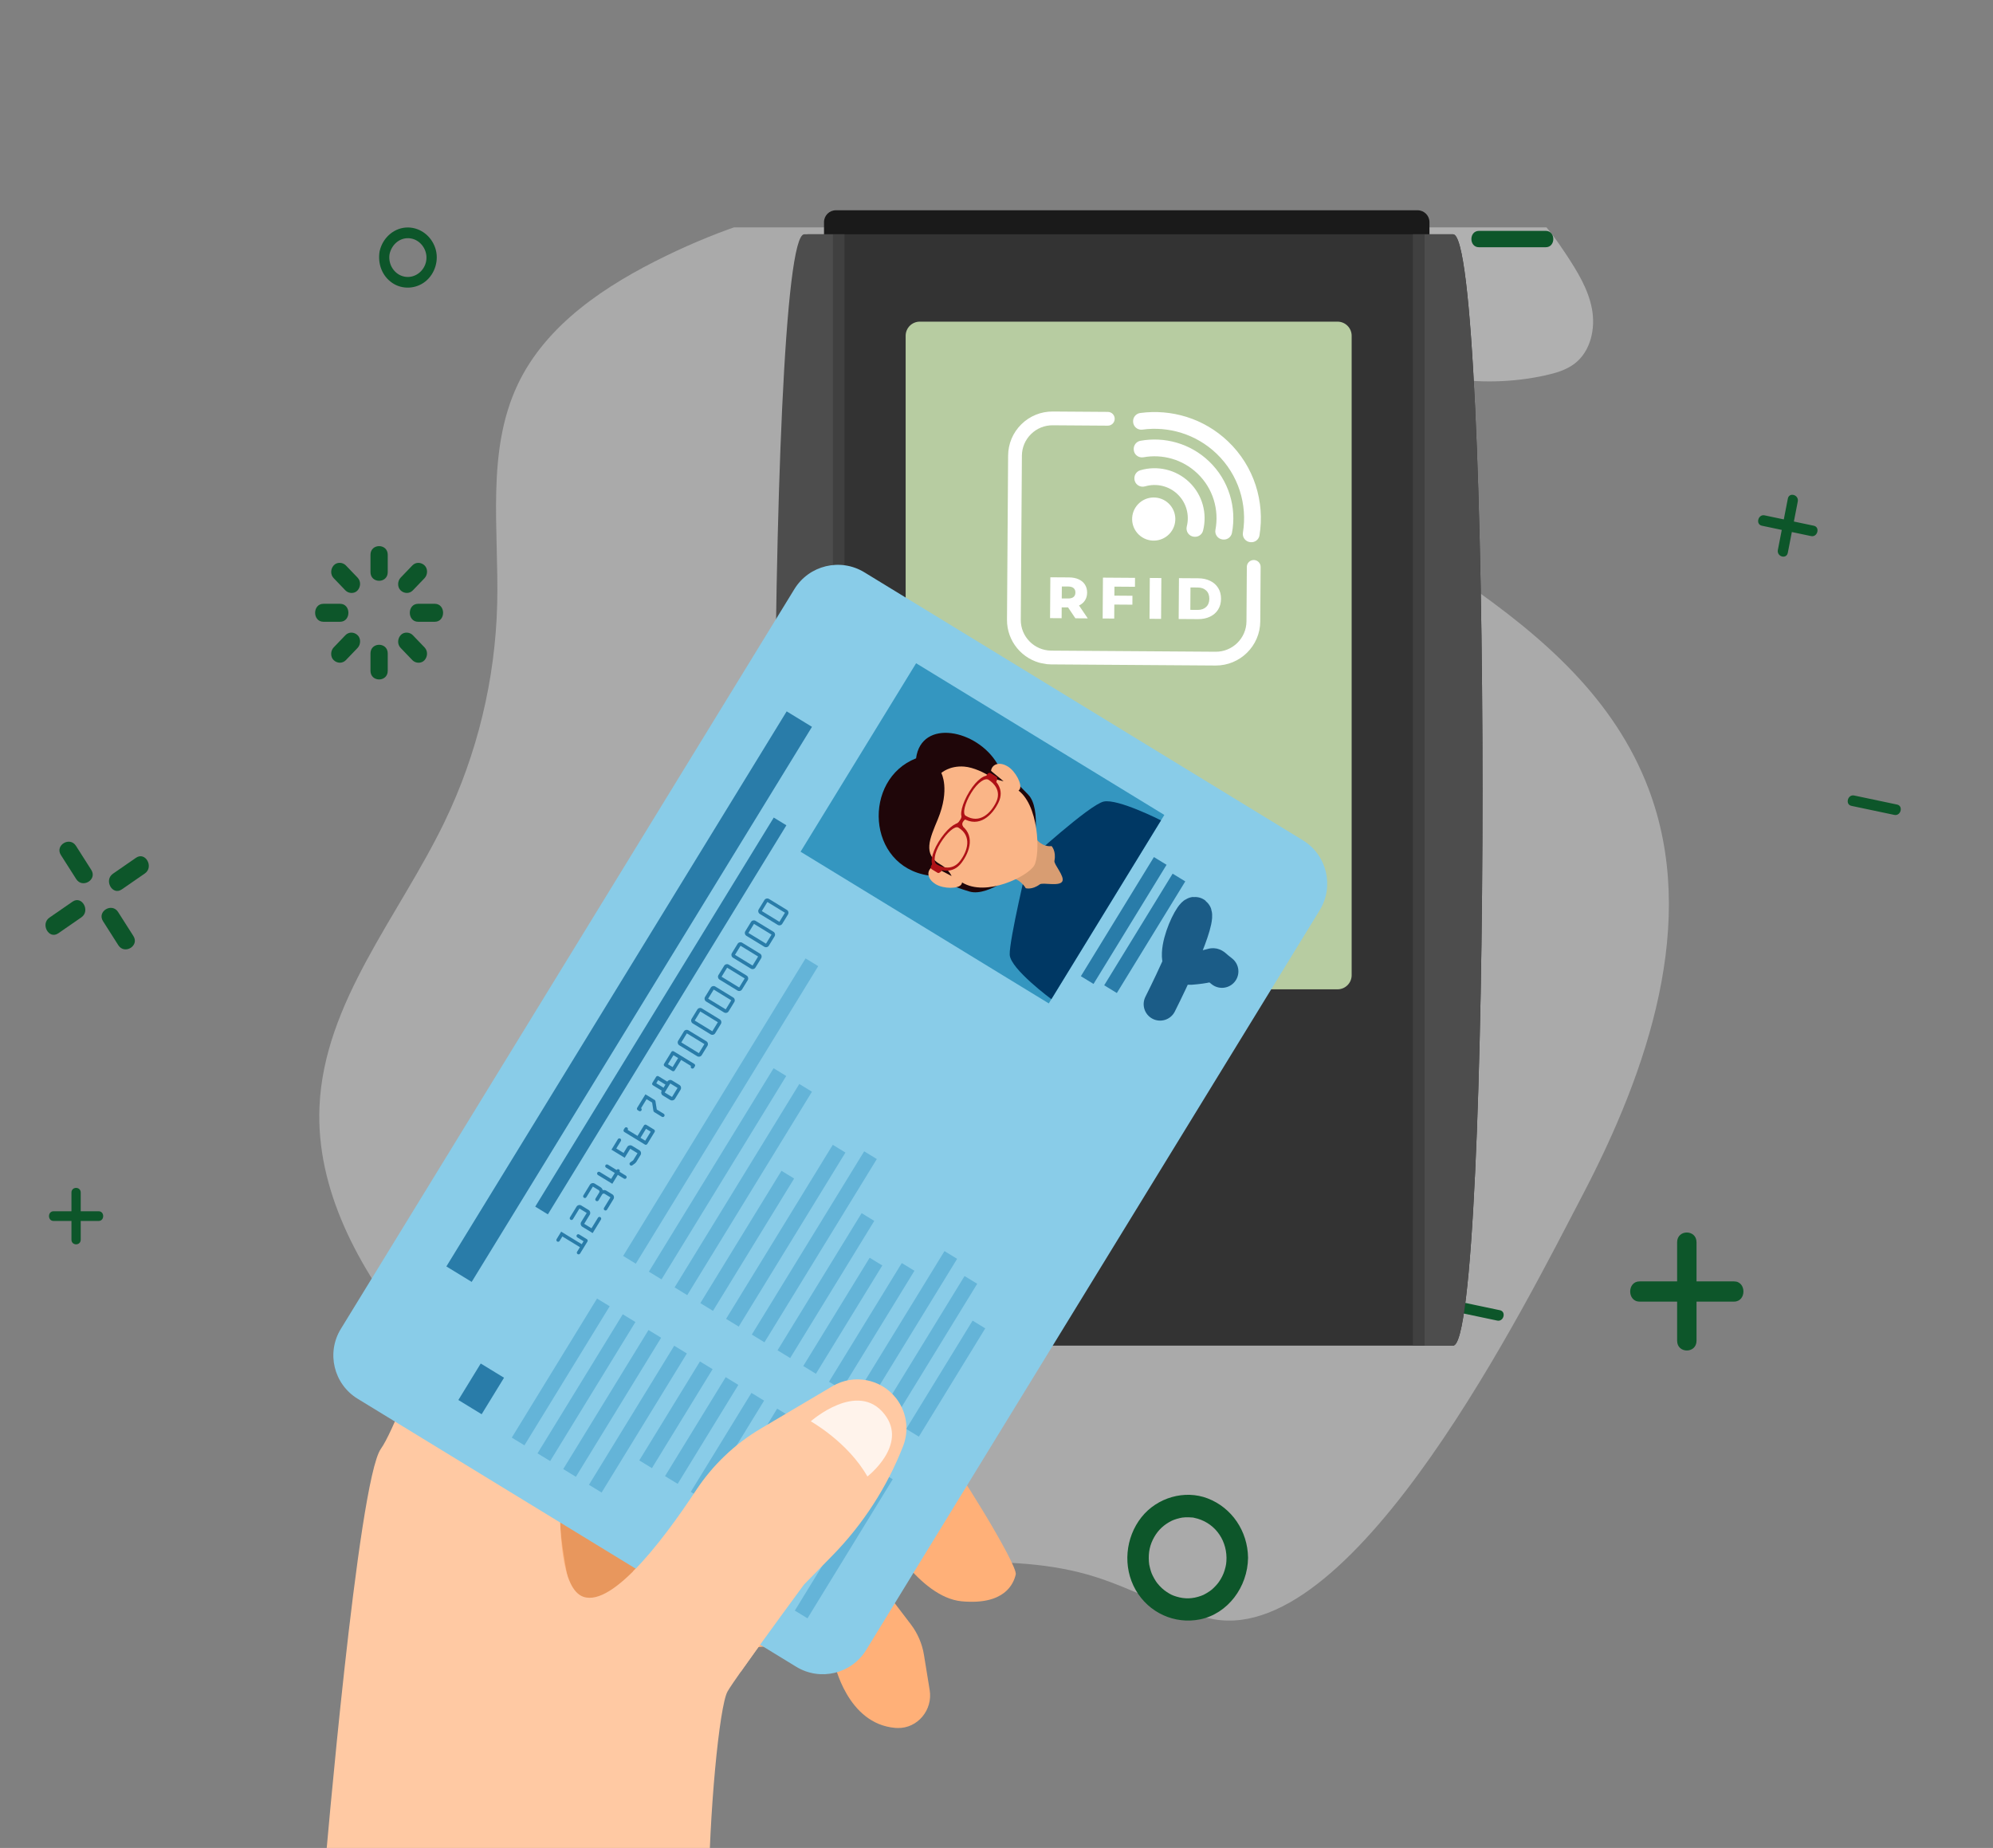 <svg width="412" height="382" viewBox="0 0 412 382" fill="none" xmlns="http://www.w3.org/2000/svg">
<rect x="0" y="0" width="412" height="382" fill="#808080" stroke="none"/>
<g clip-path="url(#clip0_120_1663)">
<path d="M165.744 293.031C167.41 294.766 169.077 296.503 170.743 298.238C172.773 300.353 175.925 297.073 173.892 294.957C172.227 293.221 170.559 291.485 168.894 289.749C166.863 287.635 163.712 290.917 165.744 293.031Z" fill="#0D562A"/>
<path d="M179.492 307.355C181.157 309.09 182.825 310.827 184.49 312.562C186.521 314.676 189.673 311.395 187.64 309.28C185.975 307.545 184.307 305.808 182.641 304.073C180.611 301.959 177.459 305.24 179.492 307.355Z" fill="#0D562A"/>
<path d="M168.894 312.562C170.559 310.827 172.227 309.09 173.892 307.354C175.923 305.24 172.773 301.957 170.743 304.073C169.077 305.808 167.41 307.545 165.744 309.28C163.713 311.394 166.863 314.678 168.894 312.562Z" fill="#0D562A"/>
<path d="M182.641 298.238C184.307 296.503 185.974 294.766 187.64 293.031C189.671 290.917 186.521 287.634 184.49 289.75C182.825 291.485 181.157 293.222 179.492 294.957C177.461 297.071 180.611 300.355 182.641 298.238Z" fill="#0D562A"/>
<path d="M82.761 314.279C82.88 315.273 82.999 316.268 83.117 317.264C83.262 318.476 85.067 318.242 84.923 317.03C84.804 316.035 84.685 315.041 84.566 314.045C84.421 312.832 82.616 313.066 82.761 314.279Z" fill="#0D562A"/>
<path d="M83.739 322.487C83.858 323.481 83.976 324.475 84.095 325.471C84.24 326.684 86.045 326.45 85.9 325.237C85.782 324.243 85.663 323.249 85.544 322.253C85.399 321.04 83.594 321.274 83.739 322.487Z" fill="#0D562A"/>
<path d="M79.072 321.393C80.027 321.269 80.982 321.147 81.935 321.023C83.098 320.872 82.875 318.992 81.712 319.142C80.757 319.266 79.802 319.389 78.848 319.513C77.686 319.663 77.909 321.543 79.072 321.393Z" fill="#0D562A"/>
<path d="M86.95 320.374C87.905 320.25 88.86 320.128 89.813 320.003C90.976 319.853 90.752 317.973 89.59 318.123C88.635 318.247 87.68 318.37 86.726 318.494C85.563 318.644 85.787 320.524 86.95 320.374Z" fill="#0D562A"/>
<path d="M80.156 118.262V114.687C80.156 112.295 76.587 112.291 76.587 114.687C76.587 115.879 76.587 117.07 76.587 118.262C76.587 120.654 80.156 120.658 80.156 118.262Z" fill="#0D562A"/>
<path d="M73.926 119.41C73.118 118.568 72.31 117.726 71.499 116.882C70.84 116.193 69.628 116.143 68.977 116.882C68.324 117.624 68.271 118.776 68.977 119.51C69.785 120.352 70.593 121.194 71.403 122.038C72.063 122.727 73.275 122.777 73.926 122.038C74.579 121.296 74.632 120.144 73.926 119.41Z" fill="#0D562A"/>
<path d="M70.3 124.813H66.869C64.573 124.813 64.57 128.53 66.869 128.53H70.3C72.596 128.53 72.6 124.813 70.3 124.813Z" fill="#0D562A"/>
<path d="M71.403 131.303C70.595 132.145 69.787 132.987 68.977 133.831C68.317 134.52 68.266 135.781 68.977 136.459C69.689 137.141 70.794 137.193 71.499 136.459C72.308 135.617 73.116 134.775 73.926 133.931C74.586 133.243 74.637 131.981 73.926 131.303C73.214 130.621 72.109 130.569 71.403 131.303Z" fill="#0D562A"/>
<path d="M76.587 135.081V138.656C76.587 141.048 80.156 141.052 80.156 138.656V135.081C80.156 132.689 76.587 132.685 76.587 135.081Z" fill="#0D562A"/>
<path d="M82.819 133.933C83.627 134.775 84.435 135.617 85.246 136.461C85.906 137.15 87.117 137.2 87.769 136.461C88.421 135.718 88.474 134.567 87.769 133.833C86.96 132.991 86.152 132.149 85.342 131.305C84.682 130.616 83.47 130.565 82.819 131.305C82.166 132.047 82.113 133.199 82.819 133.933Z" fill="#0D562A"/>
<path d="M86.443 128.53H89.874C92.17 128.53 92.174 124.813 89.874 124.813H86.443C84.147 124.813 84.144 128.53 86.443 128.53Z" fill="#0D562A"/>
<path d="M85.342 122.038C86.15 121.196 86.958 120.354 87.769 119.51C88.428 118.821 88.479 117.56 87.769 116.882C87.056 116.2 85.951 116.148 85.246 116.882C84.437 117.724 83.629 118.566 82.819 119.41C82.159 120.098 82.108 121.36 82.819 122.038C83.531 122.72 84.636 122.772 85.342 122.038Z" fill="#0D562A"/>
<g clip-path="url(#clip1_120_1663)">
<path opacity="0.4" d="M327.102 247.14C340.694 221.192 351.178 190.448 340.799 163.058C326.697 125.842 282.081 111.944 252.751 85.01C238.614 72.027 227.296 55.248 210.034 46.839C187.515 35.87 160.248 41.936 137.714 52.875C125.279 58.912 112.913 67.023 107.011 79.51C100.468 93.354 103.151 109.515 102.782 124.82C102.406 140.417 98.654 155.923 91.859 169.971C82.446 189.426 66.976 207.179 66.044 228.767C65.304 245.909 74.132 262.082 84.857 275.488C105.683 301.521 136.115 321.27 169.414 323.404C188.467 324.626 208.172 320.221 226.382 325.948C234.702 328.565 242.386 333.231 250.979 334.733C280.533 339.897 315.636 269.027 327.102 247.14Z" fill="#EAEAEA"/>
<path opacity="0.4" d="M279.498 71.053C291.347 78.174 305.962 80.566 319.468 77.592C321.631 77.115 323.826 76.477 325.572 75.117C328.859 72.556 329.863 67.867 329.082 63.779C328.301 59.69 326.038 56.055 323.751 52.576C319.842 46.627 314.882 40.278 307.805 39.444C304.763 39.086 301.659 39.828 298.632 39.355C289.24 37.886 285.684 26.681 281.903 17.966C275.587 3.411 240.152 -30.597 245.538 4.079C249.245 27.935 257.719 57.963 279.496 71.053H279.498Z" fill="#F7F7F7"/>
</g>
<path d="M14.771 246.519V256.254C14.771 257.54 16.688 257.541 16.688 256.254V246.519C16.688 245.233 14.771 245.231 14.771 246.519Z" fill="#0D562A"/>
<path d="M11.059 252.385H20.404C21.638 252.385 21.64 250.386 20.404 250.386H11.059C9.825 250.386 9.823 252.385 11.059 252.385Z" fill="#0D562A"/>
<path d="M253.546 322.017C253.533 323.109 253.476 323.554 253.146 324.638C252.9 325.443 252.519 326.242 251.897 327.121C252.084 326.857 251.791 327.257 251.742 327.315C251.615 327.467 251.487 327.617 251.354 327.764C251.035 328.112 250.694 328.447 250.328 328.741C250.626 328.501 250.008 328.959 250.027 328.947C249.834 329.08 249.635 329.207 249.43 329.326C248.866 329.658 248.711 329.73 248.252 329.894C246.513 330.516 244.906 330.556 243.222 330.044C242.392 329.793 241.999 329.607 241.189 329.078C240.507 328.631 239.868 328.059 239.204 327.224C239.07 327.054 238.853 326.731 238.612 326.312C238.494 326.102 238.38 325.889 238.274 325.672C238.282 325.69 237.968 324.966 238.113 325.335C237.963 324.956 237.842 324.559 237.741 324.163C237.568 323.49 237.537 323.313 237.502 322.791C237.367 320.849 237.724 319.273 238.612 317.72C239.45 316.256 240.604 315.17 242.212 314.367C242.404 314.271 242.764 314.126 243.222 313.986C243.45 313.916 243.683 313.855 243.917 313.802C243.897 313.806 244.671 313.661 244.28 313.718C244.767 313.647 245.268 313.633 245.76 313.645C246.006 313.65 246.254 313.666 246.499 313.69C246.977 313.739 246.439 313.662 246.869 313.752C250.824 314.568 253.5 317.952 253.546 322.013C253.581 324.998 258.034 325.007 258.001 322.013C257.938 316.483 254.626 311.653 249.659 309.741C244.894 307.907 239.208 309.558 235.979 313.617C232.627 317.832 232.051 323.907 234.764 328.652C237.493 333.422 242.857 335.798 248.053 334.752C253.827 333.588 257.931 328.043 258.001 322.013C258.036 319.025 253.581 319.023 253.546 322.013V322.017Z" fill="#0D562A"/>
<path d="M305.742 51.108H319.535C321.625 51.108 321.628 47.724 319.535 47.724H305.742C303.652 47.724 303.648 51.108 305.742 51.108Z" fill="#0D562A"/>
<path d="M27.578 193.493C26.523 191.836 25.467 190.178 24.412 188.522C23.134 186.514 20.007 188.396 21.296 190.419C22.35 192.076 23.407 193.734 24.461 195.391C25.739 197.398 28.866 195.516 27.578 193.493Z" fill="#0D562A"/>
<path d="M18.87 179.82C17.816 178.163 16.76 176.505 15.705 174.848C14.427 172.84 11.3 174.722 12.588 176.746C13.643 178.402 14.699 180.061 15.754 181.717C17.032 183.725 20.159 181.843 18.87 179.82Z" fill="#0D562A"/>
<path d="M28.121 177.312C26.53 178.411 24.939 179.51 23.349 180.61C21.423 181.941 23.228 185.2 25.17 183.856C26.761 182.757 28.351 181.658 29.942 180.559C31.867 179.227 30.062 175.968 28.121 177.312Z" fill="#0D562A"/>
<path d="M14.998 186.383C13.407 187.482 11.817 188.581 10.226 189.68C8.3 191.011 10.106 194.27 12.047 192.927C13.638 191.827 15.228 190.728 16.819 189.629C18.745 188.298 16.939 185.039 14.998 186.383Z" fill="#0D562A"/>
<path d="M297.527 113.495C297.418 114.054 297.31 114.612 297.202 115.171C297.111 115.641 297.331 116.132 297.797 116.265C298.218 116.385 298.756 116.116 298.847 115.645C298.955 115.085 299.063 114.528 299.171 113.969C299.262 113.499 299.042 113.008 298.576 112.875C298.155 112.754 297.618 113.023 297.527 113.495Z" fill="#0D562A"/>
<path d="M300.514 113.59C300.816 114.065 301.118 114.54 301.422 115.014C301.677 115.414 302.176 115.585 302.59 115.333C302.971 115.101 303.152 114.519 302.896 114.117C302.594 113.642 302.291 113.167 301.988 112.693C301.733 112.293 301.233 112.122 300.82 112.373C300.439 112.606 300.257 113.188 300.514 113.59Z" fill="#0D562A"/>
<path d="M302.674 111.444C303.21 111.558 303.746 111.669 304.282 111.783C304.732 111.877 305.204 111.647 305.331 111.163C305.446 110.724 305.19 110.165 304.736 110.069C304.2 109.955 303.664 109.843 303.128 109.73C302.677 109.635 302.206 109.866 302.078 110.35C301.963 110.789 302.22 111.348 302.674 111.444Z" fill="#0D562A"/>
<path d="M302.763 108.332C303.219 108.017 303.674 107.701 304.13 107.386C304.514 107.121 304.678 106.602 304.436 106.17C304.212 105.774 303.653 105.585 303.267 105.851C302.812 106.165 302.356 106.481 301.9 106.796C301.516 107.061 301.352 107.58 301.595 108.012C301.818 108.409 302.377 108.597 302.763 108.332Z" fill="#0D562A"/>
<path d="M300.704 106.083C300.813 105.524 300.921 104.966 301.029 104.407C301.12 103.937 300.9 103.446 300.434 103.313C300.013 103.193 299.475 103.462 299.384 103.934C299.276 104.493 299.168 105.05 299.06 105.609C298.969 106.08 299.189 106.571 299.655 106.703C300.076 106.824 300.614 106.555 300.704 106.083Z" fill="#0D562A"/>
<path d="M297.719 105.989C297.417 105.514 297.115 105.038 296.811 104.565C296.556 104.165 296.057 103.993 295.643 104.245C295.262 104.477 295.081 105.059 295.337 105.461C295.639 105.936 295.941 106.412 296.245 106.885C296.5 107.285 296.999 107.457 297.413 107.205C297.794 106.973 297.975 106.391 297.719 105.989Z" fill="#0D562A"/>
<path d="M295.559 108.135C295.023 108.021 294.487 107.909 293.951 107.796C293.5 107.701 293.029 107.932 292.902 108.416C292.786 108.855 293.043 109.414 293.497 109.51C294.033 109.623 294.569 109.735 295.105 109.849C295.555 109.943 296.027 109.713 296.154 109.229C296.27 108.79 296.013 108.231 295.559 108.135Z" fill="#0D562A"/>
<path d="M295.468 111.245C295.013 111.559 294.557 111.875 294.101 112.19C293.717 112.456 293.553 112.974 293.796 113.406C294.019 113.803 294.578 113.991 294.964 113.726C295.419 113.411 295.875 113.095 296.331 112.781C296.715 112.515 296.879 111.996 296.636 111.564C296.413 111.168 295.854 110.979 295.468 111.245Z" fill="#0D562A"/>
<path d="M183.134 90.237C184.148 85.013 185.163 79.788 186.177 74.563C186.325 73.803 186.472 73.043 186.621 72.283C186.814 71.288 186.345 70.252 185.36 69.971C184.469 69.716 183.335 70.284 183.141 71.283C182.126 76.508 181.112 81.733 180.098 86.957C179.949 87.718 179.802 88.478 179.654 89.238C179.46 90.232 179.93 91.268 180.915 91.55C181.805 91.805 182.94 91.237 183.134 90.237Z" fill="#0D562A"/>
<path d="M192.234 80.763C187.219 79.706 182.205 78.648 177.189 77.591C176.459 77.438 175.729 77.284 175.001 77.13C174.046 76.929 173.053 77.416 172.782 78.442C172.537 79.37 173.082 80.553 174.042 80.754C179.057 81.811 184.071 82.868 189.088 83.925C189.817 84.079 190.547 84.233 191.275 84.387C192.23 84.588 193.224 84.1 193.494 83.075C193.739 82.147 193.194 80.964 192.234 80.763Z" fill="#0D562A"/>
<path d="M369.583 114.269C370.269 110.736 370.956 107.201 371.642 103.668C371.912 102.274 369.859 101.676 369.587 103.077C368.901 106.611 368.214 110.146 367.528 113.679C367.258 115.073 369.311 115.671 369.583 114.269Z" fill="#0D562A"/>
<path d="M374.957 108.676C371.565 107.961 368.174 107.247 364.782 106.53C363.443 106.247 362.87 108.388 364.216 108.671C367.609 109.385 370.999 110.1 374.392 110.816C375.731 111.1 376.304 108.959 374.957 108.676Z" fill="#0D562A"/>
<path d="M80.531 52.527C80.998 50.4 82.876 48.896 85.006 49.303C87.056 49.694 88.49 51.819 88.1 53.965C87.711 56.107 85.694 57.584 83.625 57.189C81.555 56.792 80.168 54.678 80.531 52.527C80.767 51.129 78.714 50.53 78.476 51.936C78.042 54.505 78.974 57.054 81.108 58.496C83.191 59.903 85.991 59.74 87.947 58.174C89.941 56.577 90.819 53.71 89.963 51.218C89.122 48.772 86.927 47.082 84.423 47.023C81.581 46.954 79.105 49.083 78.478 51.936C78.173 53.327 80.228 53.921 80.533 52.527H80.531Z" fill="#0D562A"/>
<path d="M392.169 166.312C389.213 165.688 386.256 165.066 383.3 164.442C381.96 164.159 381.388 166.3 382.734 166.583C385.69 167.207 388.648 167.829 391.603 168.452C392.943 168.736 393.515 166.595 392.169 166.312Z" fill="#0D562A"/>
<path d="M310.077 270.843C307.121 270.219 304.163 269.597 301.207 268.973C299.868 268.69 299.295 270.83 300.642 271.114C303.598 271.737 306.555 272.359 309.511 272.983C310.85 273.266 311.423 271.126 310.077 270.843Z" fill="#0D562A"/>
</g>
<g clip-path="url(#clip2_120_1663)">
<path d="M293.047 43.465H172.798C171.441 43.465 170.342 44.563 170.342 45.918V50.946C170.342 52.301 171.441 53.399 172.798 53.399H293.047C294.404 53.399 295.504 52.301 295.504 50.946V45.918C295.504 44.563 294.404 43.465 293.047 43.465Z" fill="#1A1A1A"/>
<path d="M300.388 278.16H166.933C159.776 278.16 159.776 48.434 166.933 48.434H300.388C308.494 48.434 308.494 278.16 300.388 278.16Z" fill="#333333"/>
<path d="M300.388 48.434H292.088V278.16H300.388C308.494 278.16 308.494 48.434 300.388 48.434Z" fill="#4D4D4D"/>
<path d="M166.25 48.434H174.55V278.16H166.25C158.144 278.16 158.144 48.434 166.25 48.434Z" fill="#4D4D4D"/>
<path d="M276.492 66.488H190.146C188.529 66.488 187.219 67.796 187.219 69.41V201.584C187.219 203.198 188.529 204.506 190.146 204.506H276.492C278.109 204.506 279.419 203.198 279.419 201.584V69.41C279.419 67.796 278.109 66.488 276.492 66.488Z" fill="#B7CCA1"/>
<path opacity="0.25" d="M174.55 48.434H172.179V278.16H174.55V48.434Z" fill="#1A1A1A"/>
<path opacity="0.25" d="M294.481 48.434H292.084V278.16H294.481V48.434Z" fill="#1A1A1A"/>
<path d="M146.923 347.44C146.923 347.44 151.475 343.906 154.48 341.365C157.482 338.825 167.467 341.991 167.467 341.991L172.494 343.807C172.494 343.807 175.099 356.342 185.063 357.179C185.226 357.193 185.389 357.2 185.544 357.204C189.7 357.303 192.857 353.454 192.188 349.359L191.006 342.09C190.631 339.786 189.693 337.605 188.273 335.747L182.033 327.566C181.053 326.283 179.683 325.35 178.129 324.912L148.605 316.569L174.398 308.374L182.614 316.668C182.614 316.668 190.018 330.216 198.836 331.015C207.653 331.817 209.515 327.442 209.979 325.46C210.442 323.478 196.751 301.462 195.378 300.621C194.004 299.777 179.69 285.426 179.69 285.426C179.69 285.426 200.018 301.808 210.163 288.914C210.163 288.914 211.472 285.56 202.765 278.927C200.588 277.27 198.507 275.542 196.606 273.885C189.275 267.481 180.437 263.05 170.943 260.873C160.469 258.474 148.562 255.799 147.847 255.862C146.562 255.979 140.665 255.23 138.715 258.644C136.764 262.057 112.5 279.811 112.5 279.811L107.428 347.521L115.406 353.253L146.927 347.44H146.923Z" fill="#FFB078"/>
<path d="M179.994 288.469C179.994 288.469 152.948 289.479 148.601 279.638C144.254 269.793 146.382 280.232 146.382 280.232C146.382 280.232 142.644 290.646 131.317 294.261C131.317 294.261 118.762 288.6 116.05 302.173C113.339 315.746 120.786 340.422 120.786 340.422L179.994 288.472V288.469Z" fill="#E8975D"/>
<path d="M172.087 286.543L157.27 295.306C151.882 298.49 147.306 302.869 143.869 308.088C137.621 317.58 126.786 332.206 120.599 330.079C111.544 326.962 117.958 283.168 117.958 283.168L124.546 253.477L140.931 228.578C141.079 228.349 141.256 228.14 141.447 227.946C143.507 225.857 157.245 209.199 151.139 195.782C148.902 190.87 142.247 189.887 138.817 194.057C138.403 194.562 137.993 195.142 137.596 195.806C132.942 203.577 121.82 217.871 121.08 219.069C120.344 220.267 100.639 242.692 99.471 245.343C98.303 247.993 83.5 292.836 78.739 299.487C73.982 306.137 67.207 385.82 67.207 385.82L67.302 435.788L110.769 431.784C110.769 431.784 146.435 410.709 146.488 392.916C146.541 375.124 148.7 352.617 150.406 349.638C152.109 346.659 166.182 327.573 166.182 327.573L172.051 321.584C178.412 315.092 183.392 307.385 186.695 298.925C187.987 295.614 187.445 291.868 185.265 289.059C182.136 285.023 176.486 283.945 172.087 286.546V286.543Z" fill="#FFC9A3"/>
<g clip-path="url(#clip3_120_1663)">
<path d="M215.582 137.165C211.337 136.333 208.139 132.577 208.17 128.104L208.402 94.173C208.419 91.725 209.39 89.427 211.136 87.707C212.881 85.987 215.197 85.048 217.649 85.065L229.019 85.144C229.807 85.15 230.44 85.791 230.434 86.577C230.428 87.364 229.786 87.997 228.998 87.991L217.628 87.912C215.938 87.9 214.341 88.546 213.138 89.732C211.935 90.919 211.264 92.5 211.251 94.19L211.019 128.124C210.995 131.61 213.817 134.464 217.308 134.49L251.298 134.723C254.789 134.746 257.651 131.93 257.675 128.444L257.751 117.175C257.757 116.388 258.399 115.755 259.187 115.761C259.975 115.768 260.609 116.409 260.602 117.195L260.526 128.465C260.491 133.521 256.344 137.606 251.279 137.573L217.289 137.341C216.706 137.336 216.134 137.278 215.581 137.171L215.582 137.165Z" fill="white"/>
<path d="M241.586 104.072C239.803 102.371 236.976 102.437 235.273 104.217C233.57 105.997 233.635 108.818 235.418 110.519C237.201 112.22 240.027 112.154 241.731 110.374C243.434 108.594 243.369 105.772 241.586 104.072ZM245.823 99.644C243.048 97 239.173 96.199 235.733 97.209C234.993 97.427 234.488 98.11 234.505 98.883L234.507 98.951C234.533 100.082 235.631 100.855 236.72 100.535C239.005 99.866 241.579 100.397 243.422 102.155C245.279 103.927 245.923 106.493 245.335 108.816C245.077 109.835 245.77 110.848 246.819 110.95L246.885 110.956C247.718 111.038 248.492 110.501 248.698 109.692C249.592 106.189 248.621 102.317 245.823 99.644ZM249.927 95.354C246.021 91.629 240.727 90.229 235.776 91.112C234.946 91.259 234.346 91.987 234.365 92.827L234.367 92.901C234.39 93.946 235.35 94.71 236.382 94.526C240.281 93.825 244.45 94.927 247.527 97.862C250.788 100.972 252.042 105.4 251.259 109.524C251.072 110.503 251.778 111.425 252.772 111.523L252.838 111.529C253.72 111.613 254.518 111.011 254.679 110.141C255.661 104.91 254.062 99.297 249.927 95.354ZM260.366 110.67C261.489 103.762 259.303 96.431 253.862 91.243C248.838 86.45 242.114 84.511 235.712 85.373C234.852 85.488 234.217 86.233 234.237 87.1L234.238 87.162C234.262 88.17 235.152 88.947 236.155 88.81C241.553 88.076 247.226 89.711 251.464 93.751C256.044 98.121 257.887 104.291 256.941 110.107C256.783 111.076 257.478 111.976 258.458 112.072L258.524 112.078C259.415 112.164 260.226 111.55 260.368 110.67L260.366 110.67Z" fill="white"/>
<path d="M220.783 125.557L219.478 125.549L219.463 127.793L217.072 127.776L217.131 119.333L220.996 119.359C221.761 119.364 222.424 119.497 222.987 119.752C223.549 120.009 223.981 120.372 224.285 120.847C224.586 121.318 224.735 121.872 224.733 122.508C224.729 123.12 224.581 123.651 224.293 124.104C224.004 124.558 223.593 124.911 223.06 125.163L224.867 127.828L222.307 127.809L220.789 125.555L220.783 125.557ZM221.945 121.574C221.698 121.355 221.326 121.245 220.835 121.242L219.507 121.233L219.489 123.704L220.818 123.713C221.308 123.716 221.68 123.613 221.931 123.401C222.183 123.189 222.309 122.887 222.313 122.494C222.316 122.101 222.192 121.793 221.945 121.574Z" fill="white"/>
<path d="M230.382 121.27L230.368 123.126L234.102 123.152L234.091 124.997L230.357 124.971L230.337 127.865L227.946 127.848L228.005 119.405L234.638 119.451L234.624 121.296L230.382 121.267L230.382 121.27Z" fill="white"/>
<path d="M237.691 119.473L240.081 119.49L240.022 127.933L237.632 127.915L237.691 119.473Z" fill="white"/>
<path d="M243.719 119.514L247.718 119.54C248.643 119.547 249.465 119.726 250.18 120.075C250.895 120.427 251.447 120.919 251.838 121.558C252.23 122.196 252.421 122.94 252.415 123.793C252.409 124.644 252.206 125.387 251.807 126.019C251.407 126.651 250.85 127.139 250.128 127.48C249.409 127.822 248.588 127.987 247.659 127.983L243.66 127.956L243.719 119.514ZM247.576 126.077C248.3 126.081 248.882 125.881 249.327 125.473C249.767 125.067 249.991 124.5 249.998 123.777C250.001 123.054 249.787 122.485 249.35 122.072C248.912 121.658 248.333 121.45 247.609 121.444L246.1 121.434L246.067 126.065L247.576 126.074L247.576 126.077Z" fill="white"/>
</g>
<path d="M164.216 121.779L70.46 274.701C67.426 279.649 68.984 286.117 73.942 289.146L164.594 344.54C169.551 347.569 176.029 346.013 179.063 341.064L272.819 188.143C275.853 183.194 274.294 176.727 269.337 173.697L178.685 118.303C173.728 115.274 167.25 116.831 164.216 121.779Z" fill="#89CCE8"/>
<path d="M162.623 147.049L92.276 261.789L97.508 264.986L167.855 150.246L162.623 147.049Z" fill="#297CA9"/>
<path d="M159.951 169.003L110.644 249.426L113.258 251.023L162.565 170.601L159.951 169.003Z" fill="#297CA9"/>
<path d="M166.529 198.114L128.819 259.621L131.434 261.219L169.144 199.712L166.529 198.114Z" fill="#64B4D8"/>
<path d="M159.919 220.822L134.139 262.871L136.754 264.468L162.533 222.42L159.919 220.822Z" fill="#64B4D8"/>
<path d="M165.235 224.074L139.455 266.122L142.07 267.72L167.849 225.671L165.235 224.074Z" fill="#64B4D8"/>
<path d="M161.549 242.019L144.778 269.374L147.392 270.971L164.164 243.616L161.549 242.019Z" fill="#64B4D8"/>
<path d="M172.155 236.649L150.099 272.625L152.713 274.222L174.769 238.247L172.155 236.649Z" fill="#64B4D8"/>
<path d="M178.644 237.993L155.418 275.876L158.032 277.474L181.258 239.591L178.644 237.993Z" fill="#64B4D8"/>
<path d="M178.117 250.776L160.736 279.126L163.351 280.724L180.732 252.374L178.117 250.776Z" fill="#64B4D8"/>
<path d="M179.779 259.994L166.057 282.375L168.671 283.973L182.393 261.591L179.779 259.994Z" fill="#64B4D8"/>
<path d="M186.42 261.09L171.376 285.626L173.991 287.224L189.035 262.687L186.42 261.09Z" fill="#64B4D8"/>
<path d="M195.246 258.619L176.696 288.874L179.311 290.471L197.86 260.217L195.246 258.619Z" fill="#64B4D8"/>
<path d="M199.396 263.777L182.015 292.126L184.629 293.724L202.01 265.374L199.396 263.777Z" fill="#64B4D8"/>
<path d="M238.542 177.168L223.443 201.795L226.057 203.393L241.156 178.766L238.542 177.168Z" fill="#297CA9"/>
<path d="M242.41 180.598L228.263 203.673L230.878 205.271L245.025 182.196L242.41 180.598Z" fill="#297CA9"/>
<path d="M201.057 272.994L187.335 295.376L189.95 296.974L203.672 274.592L201.057 272.994Z" fill="#64B4D8"/>
<path d="M123.421 268.426L105.798 297.171L108.412 298.768L126.035 270.024L123.421 268.426Z" fill="#64B4D8"/>
<path d="M99.379 281.856L94.754 289.4L99.569 292.342L104.195 284.798L99.379 281.856Z" fill="#297CA9"/>
<path d="M128.74 271.682L111.117 300.426L113.731 302.024L131.355 273.279L128.74 271.682Z" fill="#64B4D8"/>
<path d="M134.058 274.931L116.435 303.675L119.049 305.273L136.672 276.528L134.058 274.931Z" fill="#64B4D8"/>
<path d="M139.376 278.181L121.753 306.926L124.367 308.523L141.991 279.779L139.376 278.181Z" fill="#64B4D8"/>
<path d="M144.696 281.43L132.154 301.886L134.769 303.483L147.31 283.027L144.696 281.43Z" fill="#64B4D8"/>
<path d="M150.017 284.679L137.476 305.135L140.09 306.732L152.632 286.276L150.017 284.679Z" fill="#64B4D8"/>
<path d="M155.338 287.931L142.797 308.387L145.411 309.985L157.953 289.529L155.338 287.931Z" fill="#64B4D8"/>
<path d="M160.658 291.183L143.034 319.928L145.649 321.525L163.272 292.781L160.658 291.183Z" fill="#64B4D8"/>
<path d="M165.979 294.432L148.356 323.177L150.97 324.774L168.593 296.03L165.979 294.432Z" fill="#64B4D8"/>
<path d="M171.3 297.685L153.677 326.429L156.291 328.027L173.915 299.282L171.3 297.685Z" fill="#64B4D8"/>
<path d="M176.613 300.934L158.99 329.679L161.604 331.276L179.227 302.532L176.613 300.934Z" fill="#64B4D8"/>
<path d="M181.934 304.187L164.311 332.931L166.925 334.529L184.549 305.784L181.934 304.187Z" fill="#64B4D8"/>
<path d="M119.303 258.753L119.884 257.809L116.252 255.59L115.682 256.519C115.629 256.604 115.555 256.661 115.459 256.682C115.364 256.703 115.272 256.689 115.187 256.64C115.102 256.59 115.045 256.512 115.024 256.417C115.003 256.322 115.017 256.23 115.066 256.145L116.011 254.601L120.259 257.194L120.634 256.58L119.353 255.795C119.271 255.746 119.215 255.671 119.19 255.572C119.165 255.477 119.179 255.385 119.233 255.3C119.286 255.215 119.36 255.159 119.456 255.138C119.551 255.117 119.643 255.131 119.728 255.18L121.317 256.152C121.402 256.205 121.459 256.279 121.48 256.375C121.501 256.47 121.487 256.562 121.438 256.647L119.916 259.127C119.863 259.212 119.788 259.265 119.689 259.286C119.59 259.308 119.498 259.293 119.413 259.24C119.328 259.187 119.279 259.117 119.254 259.021C119.229 258.926 119.247 258.834 119.3 258.749L119.303 258.753Z" fill="#297CA9"/>
<path d="M124.231 252.099L122.517 254.894L120.39 253.593C120.22 253.487 120.11 253.339 120.061 253.145C120.011 252.95 120.04 252.767 120.142 252.6L121.286 250.735L119.788 249.819L118.443 252.014C118.39 252.102 118.316 252.155 118.22 252.18C118.125 252.201 118.033 252.187 117.948 252.134C117.863 252.081 117.806 252.007 117.785 251.911C117.76 251.816 117.774 251.724 117.831 251.636L119.176 249.441C119.282 249.272 119.431 249.162 119.625 249.113C119.82 249.063 120.004 249.091 120.171 249.194L121.668 250.109C121.841 250.215 121.951 250.367 121.997 250.561C122.043 250.756 122.015 250.94 121.909 251.113L120.765 252.979L122.277 253.901L123.615 251.721C123.664 251.639 123.739 251.583 123.838 251.558C123.933 251.533 124.025 251.547 124.11 251.6C124.195 251.653 124.248 251.728 124.273 251.827C124.294 251.925 124.28 252.014 124.231 252.099Z" fill="#297CA9"/>
<path d="M122.946 244.671L124.1 245.377C124.369 245.54 124.535 245.759 124.599 246.024C124.892 245.971 125.154 246.01 125.377 246.148L126.581 246.883C126.751 246.985 126.857 247.134 126.903 247.332C126.949 247.526 126.921 247.71 126.814 247.883L125.484 250.056C125.43 250.141 125.356 250.198 125.261 250.219C125.165 250.243 125.073 250.226 124.988 250.176C124.903 250.127 124.846 250.049 124.825 249.954C124.804 249.858 124.818 249.766 124.868 249.682L126.195 247.515L124.992 246.78C124.907 246.727 124.815 246.713 124.715 246.734C124.616 246.756 124.542 246.809 124.489 246.893L123.731 248.13C123.678 248.215 123.604 248.272 123.508 248.293C123.413 248.314 123.321 248.303 123.232 248.247C123.144 248.19 123.091 248.12 123.07 248.024C123.045 247.929 123.062 247.837 123.112 247.752L123.873 246.508C123.923 246.427 123.937 246.335 123.916 246.236C123.894 246.137 123.838 246.063 123.753 246.01L122.56 245.282L121.215 247.477C121.162 247.561 121.087 247.618 120.992 247.639C120.896 247.66 120.804 247.646 120.719 247.597C120.634 247.547 120.578 247.469 120.556 247.374C120.535 247.279 120.549 247.187 120.599 247.102L121.944 244.907C122.05 244.738 122.199 244.628 122.393 244.582C122.588 244.536 122.769 244.565 122.939 244.667L122.946 244.671Z" fill="#297CA9"/>
<path d="M128.995 243.639L127.714 242.854L126.577 244.706L123.611 242.893C123.526 242.84 123.47 242.766 123.445 242.663C123.42 242.565 123.434 242.469 123.487 242.384C123.54 242.299 123.615 242.25 123.714 242.225C123.813 242.204 123.905 242.218 123.993 242.268L126.337 243.699L127.091 242.469L125.289 241.367C125.204 241.314 125.147 241.239 125.123 241.14C125.098 241.041 125.112 240.95 125.161 240.865C125.211 240.78 125.289 240.727 125.388 240.706C125.487 240.685 125.579 240.699 125.664 240.752L127.466 241.854C127.519 241.769 127.593 241.713 127.689 241.692C127.784 241.667 127.876 241.685 127.961 241.734C128.046 241.784 128.103 241.861 128.124 241.957C128.149 242.052 128.131 242.144 128.082 242.229L129.37 243.017C129.455 243.07 129.508 243.144 129.533 243.243C129.554 243.342 129.54 243.43 129.49 243.515C129.441 243.6 129.363 243.656 129.267 243.678C129.172 243.702 129.08 243.685 128.995 243.635V243.639Z" fill="#297CA9"/>
<path d="M130.917 239.812L131.791 238.388L130.28 237.466L129.14 239.324L126.404 237.653L127.731 235.487C127.781 235.405 127.855 235.349 127.954 235.328C128.053 235.307 128.142 235.317 128.227 235.367C128.312 235.416 128.368 235.494 128.39 235.589C128.411 235.685 128.397 235.777 128.347 235.861L127.402 237.406L128.91 238.324L129.667 237.088C129.77 236.921 129.919 236.815 130.117 236.77C130.315 236.724 130.496 236.748 130.662 236.851L132.173 237.773C132.343 237.876 132.45 238.024 132.496 238.218C132.542 238.413 132.513 238.593 132.411 238.763L131.536 240.187C131.458 240.314 131.345 240.43 131.197 240.537L130.719 240.883C130.591 240.975 130.457 240.978 130.312 240.89C130.227 240.837 130.17 240.766 130.145 240.671C130.121 240.579 130.131 240.491 130.181 240.409C130.22 240.349 130.28 240.289 130.365 240.229L130.786 239.929C130.846 239.897 130.892 239.858 130.92 239.805L130.917 239.812Z" fill="#297CA9"/>
<path d="M128.949 233.497L129.136 233.19C129.19 233.105 129.264 233.052 129.363 233.027C129.462 233.006 129.551 233.02 129.636 233.07C129.721 233.119 129.777 233.197 129.798 233.292C129.823 233.388 129.805 233.48 129.756 233.565L131.791 234.808L133.119 232.642C133.168 232.561 133.246 232.508 133.345 232.483C133.444 232.462 133.536 232.476 133.621 232.526L135.211 233.497C135.295 233.55 135.349 233.625 135.37 233.724C135.391 233.822 135.377 233.914 135.324 233.999L133.812 236.466C133.759 236.551 133.685 236.607 133.586 236.632C133.487 236.657 133.395 236.642 133.313 236.593L129.066 233.999C128.981 233.946 128.928 233.872 128.903 233.773C128.878 233.674 128.896 233.582 128.949 233.494V233.497ZM132.407 235.197L133.381 235.794L134.52 233.936L133.547 233.338L132.407 235.197Z" fill="#297CA9"/>
<path d="M132.103 229.656L131.837 229.493C131.752 229.44 131.696 229.366 131.674 229.271C131.653 229.175 131.667 229.083 131.717 228.999L133.427 226.21L135.317 227.366C135.416 227.426 135.476 227.514 135.497 227.631L135.773 229.352L137.207 230.228C137.292 230.281 137.348 230.356 137.373 230.455C137.398 230.553 137.384 230.645 137.334 230.73C137.285 230.815 137.207 230.871 137.108 230.896C137.009 230.921 136.917 230.907 136.835 230.857L135.281 229.907C135.165 229.836 135.097 229.744 135.076 229.631L134.811 227.91L133.664 227.21L132.524 229.069C132.673 229.221 132.697 229.377 132.598 229.539C132.545 229.624 132.471 229.681 132.375 229.702C132.28 229.727 132.188 229.709 132.103 229.659V229.656Z" fill="#297CA9"/>
<path d="M138.534 227.373L137.03 226.454C136.86 226.352 136.754 226.203 136.708 226.006C136.662 225.811 136.69 225.627 136.796 225.454L134.98 224.345C134.895 224.292 134.839 224.218 134.818 224.122C134.793 224.027 134.807 223.935 134.864 223.846L135.632 222.596C135.685 222.511 135.759 222.458 135.855 222.433C135.95 222.408 136.042 222.426 136.127 222.475L137.943 223.585C138.046 223.419 138.191 223.313 138.386 223.263C138.58 223.214 138.761 223.242 138.934 223.348L140.446 224.271C140.616 224.373 140.722 224.521 140.768 224.719C140.814 224.914 140.785 225.097 140.683 225.264L139.54 227.129C139.433 227.302 139.281 227.412 139.079 227.454C138.878 227.497 138.697 227.469 138.534 227.37V227.373ZM137.412 225.832L138.924 226.755L140.067 224.889L138.555 223.967L137.412 225.832ZM135.667 223.921L137.175 224.839L137.564 224.203L136.056 223.285L135.667 223.921Z" fill="#297CA9"/>
<path d="M143.646 220.415L143.458 220.722C143.408 220.804 143.334 220.86 143.235 220.885C143.139 220.91 143.047 220.896 142.962 220.843C142.877 220.79 142.821 220.715 142.8 220.62C142.775 220.525 142.792 220.433 142.842 220.348L140.807 219.104L139.479 221.27C139.43 221.352 139.355 221.408 139.256 221.429C139.157 221.454 139.069 221.44 138.984 221.39L137.387 220.415C137.306 220.366 137.249 220.291 137.228 220.192C137.207 220.093 137.218 220.005 137.271 219.92L138.786 217.447C138.835 217.365 138.909 217.309 139.009 217.288C139.108 217.263 139.196 217.277 139.281 217.33L143.529 219.924C143.614 219.977 143.67 220.051 143.692 220.146C143.713 220.242 143.699 220.334 143.649 220.419L143.646 220.415ZM140.187 218.715L139.221 218.125L138.078 219.991L139.044 220.581L140.187 218.715Z" fill="#297CA9"/>
<path d="M144.116 218.33L140.432 216.079C140.269 215.98 140.166 215.835 140.12 215.648C140.074 215.461 140.102 215.284 140.201 215.125L141.377 213.206C141.472 213.047 141.617 212.945 141.805 212.902C141.993 212.86 142.169 212.885 142.329 212.983L146.014 215.234C146.176 215.333 146.283 215.478 146.325 215.666C146.368 215.853 146.343 216.026 146.244 216.192L145.072 218.1C144.969 218.266 144.828 218.372 144.64 218.415C144.453 218.457 144.279 218.429 144.116 218.33ZM145.621 215.828L141.989 213.609L140.842 215.482L144.474 217.701L145.621 215.828Z" fill="#297CA9"/>
<path d="M146.891 213.807L143.207 211.556C143.044 211.457 142.941 211.312 142.895 211.125C142.849 210.938 142.877 210.761 142.977 210.602L144.152 208.683C144.247 208.524 144.392 208.422 144.58 208.379C144.768 208.337 144.945 208.362 145.104 208.461L148.789 210.712C148.951 210.81 149.058 210.955 149.1 211.143C149.143 211.33 149.118 211.503 149.019 211.669L147.847 213.577C147.744 213.744 147.603 213.85 147.415 213.892C147.228 213.934 147.054 213.906 146.891 213.807ZM148.396 211.305L144.764 209.086L143.617 210.959L147.249 213.178L148.396 211.305Z" fill="#297CA9"/>
<path d="M149.666 209.28L145.982 207.029C145.819 206.93 145.716 206.785 145.67 206.598C145.624 206.411 145.653 206.234 145.752 206.075L146.927 204.156C147.022 203.997 147.167 203.895 147.355 203.852C147.543 203.81 147.72 203.835 147.879 203.934L151.564 206.185C151.727 206.284 151.833 206.429 151.875 206.616C151.918 206.803 151.893 206.976 151.794 207.142L150.622 209.051C150.52 209.217 150.378 209.323 150.19 209.365C150.003 209.407 149.829 209.379 149.666 209.28ZM151.171 206.778L147.539 204.559L146.392 206.432L150.024 208.651L151.171 206.778Z" fill="#297CA9"/>
<path d="M152.442 204.753L148.757 202.502C148.594 202.403 148.491 202.259 148.445 202.071C148.399 201.884 148.428 201.707 148.527 201.548L149.702 199.629C149.797 199.47 149.943 199.368 150.13 199.326C150.318 199.283 150.495 199.308 150.654 199.407L154.339 201.658C154.502 201.757 154.608 201.902 154.65 202.089C154.693 202.276 154.668 202.449 154.569 202.615L153.397 204.524C153.295 204.69 153.153 204.796 152.965 204.838C152.778 204.881 152.604 204.852 152.442 204.753ZM153.946 202.251L150.314 200.032L149.167 201.905L152.799 204.124L153.946 202.251Z" fill="#297CA9"/>
<path d="M155.217 200.227L151.532 197.976C151.369 197.877 151.266 197.732 151.22 197.544C151.174 197.357 151.203 197.18 151.302 197.021L152.477 195.103C152.573 194.944 152.718 194.841 152.905 194.799C153.093 194.756 153.27 194.781 153.429 194.88L157.114 197.131C157.277 197.23 157.383 197.375 157.425 197.562C157.468 197.749 157.443 197.923 157.344 198.089L156.172 199.997C156.07 200.163 155.928 200.269 155.741 200.311C155.553 200.354 155.379 200.325 155.217 200.227ZM156.721 197.725L153.089 195.505L151.942 197.378L155.574 199.598L156.721 197.725Z" fill="#297CA9"/>
<path d="M157.992 195.7L154.307 193.449C154.144 193.35 154.041 193.205 153.995 193.018C153.949 192.831 153.978 192.654 154.077 192.495L155.252 190.576C155.348 190.417 155.493 190.315 155.68 190.272C155.868 190.23 156.045 190.255 156.204 190.354L159.889 192.605C160.052 192.704 160.158 192.848 160.2 193.036C160.243 193.223 160.218 193.396 160.119 193.562L158.947 195.47C158.845 195.637 158.703 195.743 158.516 195.785C158.328 195.827 158.155 195.799 157.992 195.7ZM159.496 193.198L155.864 190.979L154.718 192.852L158.349 195.071L159.496 193.198Z" fill="#297CA9"/>
<path d="M160.763 191.177L157.079 188.926C156.916 188.827 156.813 188.682 156.767 188.495C156.721 188.307 156.749 188.131 156.848 187.972L158.024 186.053C158.119 185.894 158.264 185.791 158.452 185.749C158.639 185.706 158.816 185.731 158.976 185.83L162.661 188.081C162.823 188.18 162.93 188.325 162.972 188.512C163.014 188.7 162.99 188.873 162.891 189.039L161.719 190.947C161.616 191.113 161.475 191.219 161.287 191.262C161.1 191.304 160.926 191.276 160.763 191.177ZM162.268 188.675L158.636 186.456L157.489 188.329L161.121 190.548L162.268 188.675Z" fill="#297CA9"/>
<path d="M239.821 207.574C239.821 207.574 246.883 193.658 247.18 189.509C247.478 185.36 239.694 200.662 246.161 200.167C252.628 199.672 249.488 198.439 252.607 200.799" stroke="#1B5C87" stroke-width="6.8" stroke-miterlimit="10" stroke-linecap="round"/>
<path d="M189.381 137.103L165.495 176.062L216.809 207.418L240.695 168.459L189.381 137.103Z" fill="#3496C0"/>
<path d="M228.148 165.699C225.213 166.349 212.548 177.929 212.548 177.929C212.548 177.929 208.591 194.428 208.733 197.365C208.878 200.301 217.345 206.538 217.345 206.538L240.002 169.582C240.002 169.582 231.082 165.045 228.148 165.695V165.699Z" fill="#003864"/>
<path d="M217.38 174.893C217.38 174.893 218.378 175.904 217.975 177.954C217.83 178.692 220.205 181.215 219.585 182.226C218.93 183.293 215.564 182.35 214.941 182.813C213.341 184.007 212.042 183.601 212.042 183.601C212.042 183.601 210.934 181.466 208.223 181.268C205.512 181.07 211.876 169.748 213.561 172.561C215.246 175.374 217.38 174.893 217.38 174.893Z" fill="#D89D72"/>
<path d="M212.591 164.296C210.06 161.635 206.198 157.931 206.198 157.931C202.007 150.761 190.464 148.485 189.371 156.758C178.32 161.066 179.074 179.021 191.955 180.975C191.955 180.975 196.96 183.318 200.46 184.307C204.393 185.417 211.15 179.996 212.548 177.932C213.947 175.872 215.274 167.115 212.591 164.299V164.296Z" fill="#1F0609"/>
<path d="M208.34 158.444C209.975 159.444 211.37 162.211 210.796 163.15C210.223 164.09 208.428 164.041 206.789 163.041C205.15 162.041 204.899 160.564 204.871 159.532C204.835 158.26 206.301 157.2 208.34 158.447V158.444Z" fill="#FAB587"/>
<path d="M193.424 182.774C195.059 183.774 198.163 183.756 198.737 182.816C199.31 181.876 198.454 180.304 196.818 179.304C195.183 178.303 193.749 178.749 192.815 179.194C191.664 179.738 191.385 181.523 193.427 182.77L193.424 182.774Z" fill="#FAB587"/>
<path d="M187.937 162.642C183.891 169.243 185.955 174.512 191.696 178.021C194.624 179.809 196.91 181.208 198.889 182.417C203.894 185.473 212.428 181.148 213.77 178.954C215.111 176.759 214.835 165.995 210.095 163.101C208.223 161.956 206.064 160.638 203.363 158.988C197.618 155.479 191.979 156.041 187.934 162.642H187.937Z" fill="#FAB587"/>
<path d="M207.465 161.493L203.639 158.338C197.894 154.829 191.463 155.723 187.417 162.324C183.371 168.925 185.654 174.795 191.399 178.307L196.719 181.092C196.719 181.092 196.1 179.639 194.44 178.717C190.656 176.622 192.224 173.321 193.866 169.363C196.45 163.119 194.588 159.783 194.588 159.783C194.588 159.783 196.259 158.239 199.307 158.462C201.278 158.606 203.682 159.829 204.584 160.462C205.487 161.094 207.473 161.493 207.473 161.493H207.465Z" fill="#1F0609"/>
<path d="M194.004 174.052C192.44 176.607 192.248 178.685 193.087 179.198C194.422 180.014 196.942 180.749 198.754 178.371C200.507 176.067 201.728 172.413 198.323 170.331C197.533 169.847 195.572 171.497 194.004 174.049V174.052ZM198.482 177.954C196.931 179.993 194.772 179.357 193.632 178.66C192.914 178.222 193.077 176.441 194.415 174.254C195.753 172.066 197.434 170.656 198.11 171.07C201.027 172.851 199.983 175.982 198.482 177.954Z" fill="#AE1116"/>
<path d="M200.167 169.261C200.167 169.261 199.576 169.063 199.059 169.907C198.705 170.483 199.183 170.978 199.183 170.978L197.494 170.367C197.494 170.367 198.054 170.13 198.227 169.847C198.312 169.706 198.581 169.398 198.701 169.077C198.818 168.755 198.715 168.374 198.715 168.374L200.167 169.261Z" fill="#AE1116"/>
<path d="M194.84 179.777C194.84 179.777 194.22 180.664 193.831 180.424L192.648 179.703C192.033 179.325 192.79 178.526 192.79 178.526L194.84 179.777Z" fill="#AE1116"/>
<path d="M199.052 169.144C202.457 171.225 205.161 168.476 206.418 165.872C207.717 163.179 205.912 161.274 204.577 160.458C203.738 159.945 201.968 161.059 200.404 163.613C198.839 166.168 198.259 168.66 199.052 169.144ZM199.614 168.621C198.938 168.207 199.434 166.073 200.775 163.889C202.117 161.705 203.628 160.751 204.347 161.189C205.487 161.885 207.034 163.518 205.922 165.822C204.846 168.052 202.531 170.405 199.614 168.621Z" fill="#AE1116"/>
<path d="M205.89 161.751C205.89 161.751 206.4 160.797 206.007 160.561L204.825 159.84C204.209 159.462 203.841 160.5 203.841 160.5L205.89 161.751Z" fill="#AE1116"/>
<path d="M166.182 327.573L172.051 321.583C178.412 315.092 183.392 307.385 186.695 298.925C187.987 295.614 187.445 291.868 185.265 289.059C182.136 285.023 176.486 283.945 172.087 286.546L157.27 295.31C151.882 298.494 147.306 302.872 143.869 308.091C140.424 313.321 135.589 320.103 130.906 324.792L153.171 345.535C157.776 338.984 166.186 327.577 166.186 327.577L166.182 327.573Z" fill="#FFC9A3"/>
<path d="M167.609 293.808C167.609 293.808 175.272 298.08 179.315 305.211C179.315 305.211 187.746 298.706 182.89 292.398C177.339 285.189 167.609 293.804 167.609 293.804V293.808Z" fill="#FFF3EB"/>
<path d="M346.701 256.794V277.148C346.701 279.835 350.712 279.84 350.712 277.148V256.794C350.712 254.106 346.701 254.101 346.701 256.794Z" fill="#0D562A"/>
<path d="M338.937 269.059H358.472C361.053 269.059 361.056 264.881 358.472 264.881H338.937C336.356 264.881 336.353 269.059 338.937 269.059Z" fill="#0D562A"/>
</g>
<defs>
<clipPath id="clip0_120_1663">
<rect width="412" height="288" fill="white" transform="translate(0 47)"/>
</clipPath>
<clipPath id="clip1_120_1663">
<rect width="279" height="346" fill="white" transform="translate(66 -11)"/>
</clipPath>
<clipPath id="clip2_120_1663">
<rect width="366" height="382" fill="white" transform="translate(23)"/>
</clipPath>
<clipPath id="clip3_120_1663">
<rect width="57.614" height="55.582" fill="white" transform="matrix(0.985 0.175 -0.176 0.984 210.822 79.863)"/>
</clipPath>
</defs>
</svg>
